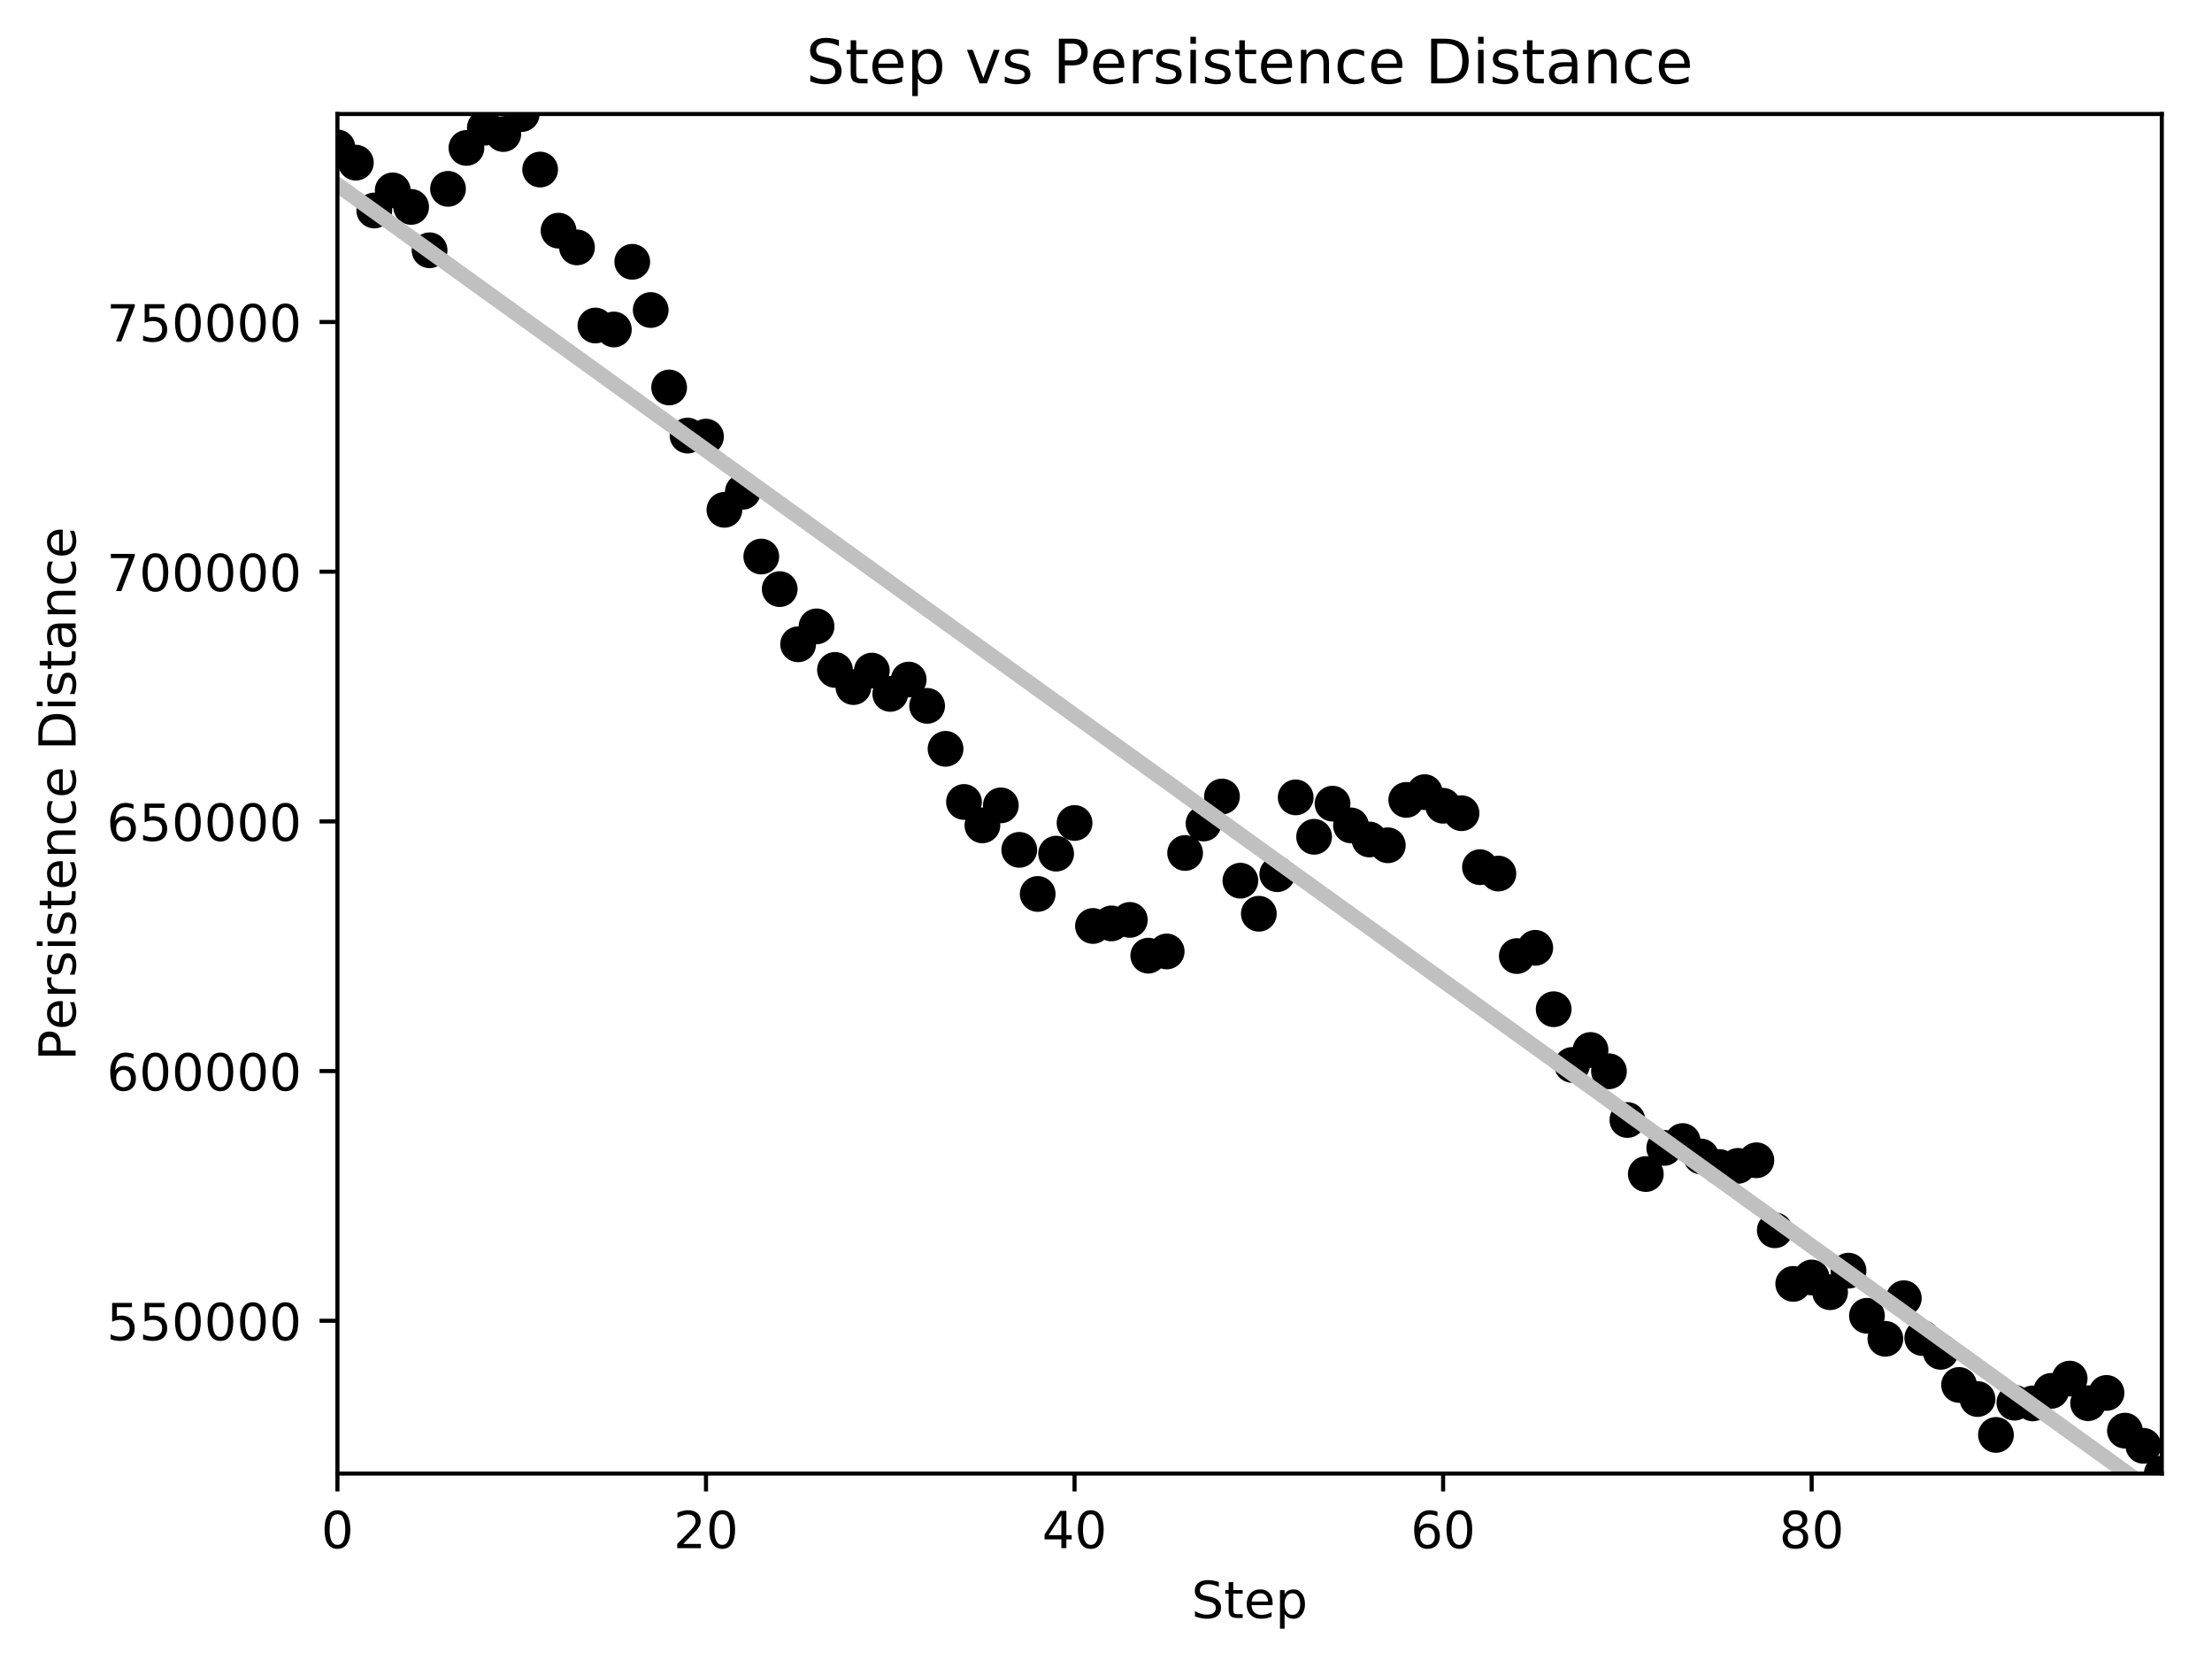 <?xml version="1.0" encoding="utf-8" standalone="no"?>
<!DOCTYPE svg PUBLIC "-//W3C//DTD SVG 1.1//EN"
  "http://www.w3.org/Graphics/SVG/1.1/DTD/svg11.dtd">
<!-- Created with matplotlib (http://matplotlib.org/) -->
<svg height="325pt" version="1.1" viewBox="0 0 433 325" width="433pt" xmlns="http://www.w3.org/2000/svg" xmlns:xlink="http://www.w3.org/1999/xlink">
 <defs>
  <style type="text/css">
*{stroke-linecap:butt;stroke-linejoin:round;}
  </style>
 </defs>
 <g id="figure_1">
  <g id="patch_1">
   <path d="M 0 325.986 
L 433.873 325.986 
L 433.873 0 
L 0 0 
z
" style="fill:#ffffff;"/>
  </g>
  <g id="axes_1">
   <g id="patch_2">
    <path d="M 66.053 288.43 
L 423.173 288.43 
L 423.173 22.318 
L 66.053 22.318 
z
" style="fill:#ffffff;"/>
   </g>
   <g id="PathCollection_1">
    <defs>
     <path d="M 0 3 
C 0.796 3 1.559 2.684 2.121 2.121 
C 2.684 1.559 3 0.796 3 0 
C 3 -0.796 2.684 -1.559 2.121 -2.121 
C 1.559 -2.684 0.796 -3 0 -3 
C -0.796 -3 -1.559 -2.684 -2.121 -2.121 
C -2.684 -1.559 -3 -0.796 -3 0 
C -3 0.796 -2.684 1.559 -2.121 2.121 
C -1.559 2.684 -0.796 3 0 3 
z
" id="m4218d9144f" style="stroke:#000000;"/>
    </defs>
    <g clip-path="url(#pf9d5d4aa37)">
     <use style="stroke:#000000;" x="66.053" xlink:href="#m4218d9144f" y="28.845"/>
     <use style="stroke:#000000;" x="69.66" xlink:href="#m4218d9144f" y="31.839"/>
     <use style="stroke:#000000;" x="73.268" xlink:href="#m4218d9144f" y="41.201"/>
     <use style="stroke:#000000;" x="76.875" xlink:href="#m4218d9144f" y="37.265"/>
     <use style="stroke:#000000;" x="80.482" xlink:href="#m4218d9144f" y="40.5"/>
     <use style="stroke:#000000;" x="84.089" xlink:href="#m4218d9144f" y="48.989"/>
     <use style="stroke:#000000;" x="87.697" xlink:href="#m4218d9144f" y="36.964"/>
     <use style="stroke:#000000;" x="91.304" xlink:href="#m4218d9144f" y="28.956"/>
     <use style="stroke:#000000;" x="94.911" xlink:href="#m4218d9144f" y="24.997"/>
     <use style="stroke:#000000;" x="98.519" xlink:href="#m4218d9144f" y="26.24"/>
     <use style="stroke:#000000;" x="102.126" xlink:href="#m4218d9144f" y="22.318"/>
     <use style="stroke:#000000;" x="105.733" xlink:href="#m4218d9144f" y="33.186"/>
     <use style="stroke:#000000;" x="109.34" xlink:href="#m4218d9144f" y="45.149"/>
     <use style="stroke:#000000;" x="112.948" xlink:href="#m4218d9144f" y="48.427"/>
     <use style="stroke:#000000;" x="116.555" xlink:href="#m4218d9144f" y="63.715"/>
     <use style="stroke:#000000;" x="120.162" xlink:href="#m4218d9144f" y="64.493"/>
     <use style="stroke:#000000;" x="123.769" xlink:href="#m4218d9144f" y="51.244"/>
     <use style="stroke:#000000;" x="127.377" xlink:href="#m4218d9144f" y="60.682"/>
     <use style="stroke:#000000;" x="130.984" xlink:href="#m4218d9144f" y="75.842"/>
     <use style="stroke:#000000;" x="134.591" xlink:href="#m4218d9144f" y="85.26"/>
     <use style="stroke:#000000;" x="138.199" xlink:href="#m4218d9144f" y="85.464"/>
     <use style="stroke:#000000;" x="141.806" xlink:href="#m4218d9144f" y="99.791"/>
     <use style="stroke:#000000;" x="145.413" xlink:href="#m4218d9144f" y="96.251"/>
     <use style="stroke:#000000;" x="149.02" xlink:href="#m4218d9144f" y="108.935"/>
     <use style="stroke:#000000;" x="152.628" xlink:href="#m4218d9144f" y="115.312"/>
     <use style="stroke:#000000;" x="156.235" xlink:href="#m4218d9144f" y="126.113"/>
     <use style="stroke:#000000;" x="159.842" xlink:href="#m4218d9144f" y="122.605"/>
     <use style="stroke:#000000;" x="163.449" xlink:href="#m4218d9144f" y="131.127"/>
     <use style="stroke:#000000;" x="167.057" xlink:href="#m4218d9144f" y="134.492"/>
     <use style="stroke:#000000;" x="170.664" xlink:href="#m4218d9144f" y="131.262"/>
     <use style="stroke:#000000;" x="174.271" xlink:href="#m4218d9144f" y="135.824"/>
     <use style="stroke:#000000;" x="177.879" xlink:href="#m4218d9144f" y="133.017"/>
     <use style="stroke:#000000;" x="181.486" xlink:href="#m4218d9144f" y="138.166"/>
     <use style="stroke:#000000;" x="185.093" xlink:href="#m4218d9144f" y="146.573"/>
     <use style="stroke:#000000;" x="188.7" xlink:href="#m4218d9144f" y="156.976"/>
     <use style="stroke:#000000;" x="192.308" xlink:href="#m4218d9144f" y="161.555"/>
     <use style="stroke:#000000;" x="195.915" xlink:href="#m4218d9144f" y="157.642"/>
     <use style="stroke:#000000;" x="199.522" xlink:href="#m4218d9144f" y="166.347"/>
     <use style="stroke:#000000;" x="203.129" xlink:href="#m4218d9144f" y="174.982"/>
     <use style="stroke:#000000;" x="206.737" xlink:href="#m4218d9144f" y="167.091"/>
     <use style="stroke:#000000;" x="210.344" xlink:href="#m4218d9144f" y="161.088"/>
     <use style="stroke:#000000;" x="213.951" xlink:href="#m4218d9144f" y="181.25"/>
     <use style="stroke:#000000;" x="217.559" xlink:href="#m4218d9144f" y="180.748"/>
     <use style="stroke:#000000;" x="221.166" xlink:href="#m4218d9144f" y="180.058"/>
     <use style="stroke:#000000;" x="224.773" xlink:href="#m4218d9144f" y="187.058"/>
     <use style="stroke:#000000;" x="228.38" xlink:href="#m4218d9144f" y="186.237"/>
     <use style="stroke:#000000;" x="231.988" xlink:href="#m4218d9144f" y="166.961"/>
     <use style="stroke:#000000;" x="235.595" xlink:href="#m4218d9144f" y="161.197"/>
     <use style="stroke:#000000;" x="239.202" xlink:href="#m4218d9144f" y="155.906"/>
     <use style="stroke:#000000;" x="242.809" xlink:href="#m4218d9144f" y="172.384"/>
     <use style="stroke:#000000;" x="246.417" xlink:href="#m4218d9144f" y="178.855"/>
     <use style="stroke:#000000;" x="250.024" xlink:href="#m4218d9144f" y="171.109"/>
     <use style="stroke:#000000;" x="253.631" xlink:href="#m4218d9144f" y="156.075"/>
     <use style="stroke:#000000;" x="257.239" xlink:href="#m4218d9144f" y="163.791"/>
     <use style="stroke:#000000;" x="260.846" xlink:href="#m4218d9144f" y="157.308"/>
     <use style="stroke:#000000;" x="264.453" xlink:href="#m4218d9144f" y="161.561"/>
     <use style="stroke:#000000;" x="268.06" xlink:href="#m4218d9144f" y="164.317"/>
     <use style="stroke:#000000;" x="271.668" xlink:href="#m4218d9144f" y="165.454"/>
     <use style="stroke:#000000;" x="275.275" xlink:href="#m4218d9144f" y="156.573"/>
     <use style="stroke:#000000;" x="278.882" xlink:href="#m4218d9144f" y="155.051"/>
     <use style="stroke:#000000;" x="282.489" xlink:href="#m4218d9144f" y="157.717"/>
     <use style="stroke:#000000;" x="286.097" xlink:href="#m4218d9144f" y="159.176"/>
     <use style="stroke:#000000;" x="289.704" xlink:href="#m4218d9144f" y="169.737"/>
     <use style="stroke:#000000;" x="293.311" xlink:href="#m4218d9144f" y="170.989"/>
     <use style="stroke:#000000;" x="296.919" xlink:href="#m4218d9144f" y="187.135"/>
     <use style="stroke:#000000;" x="300.526" xlink:href="#m4218d9144f" y="185.522"/>
     <use style="stroke:#000000;" x="304.133" xlink:href="#m4218d9144f" y="197.543"/>
     <use style="stroke:#000000;" x="307.74" xlink:href="#m4218d9144f" y="208.446"/>
     <use style="stroke:#000000;" x="311.348" xlink:href="#m4218d9144f" y="205.521"/>
     <use style="stroke:#000000;" x="314.955" xlink:href="#m4218d9144f" y="209.688"/>
     <use style="stroke:#000000;" x="318.562" xlink:href="#m4218d9144f" y="219.228"/>
     <use style="stroke:#000000;" x="322.169" xlink:href="#m4218d9144f" y="229.804"/>
     <use style="stroke:#000000;" x="325.777" xlink:href="#m4218d9144f" y="224.686"/>
     <use style="stroke:#000000;" x="329.384" xlink:href="#m4218d9144f" y="223.347"/>
     <use style="stroke:#000000;" x="332.991" xlink:href="#m4218d9144f" y="226.369"/>
     <use style="stroke:#000000;" x="336.599" xlink:href="#m4218d9144f" y="228.427"/>
     <use style="stroke:#000000;" x="340.206" xlink:href="#m4218d9144f" y="228.204"/>
     <use style="stroke:#000000;" x="343.813" xlink:href="#m4218d9144f" y="227.107"/>
     <use style="stroke:#000000;" x="347.42" xlink:href="#m4218d9144f" y="240.811"/>
     <use style="stroke:#000000;" x="351.028" xlink:href="#m4218d9144f" y="251.305"/>
     <use style="stroke:#000000;" x="354.635" xlink:href="#m4218d9144f" y="250.05"/>
     <use style="stroke:#000000;" x="358.242" xlink:href="#m4218d9144f" y="252.935"/>
     <use style="stroke:#000000;" x="361.849" xlink:href="#m4218d9144f" y="248.716"/>
     <use style="stroke:#000000;" x="365.457" xlink:href="#m4218d9144f" y="257.548"/>
     <use style="stroke:#000000;" x="369.064" xlink:href="#m4218d9144f" y="262.056"/>
     <use style="stroke:#000000;" x="372.671" xlink:href="#m4218d9144f" y="254.106"/>
     <use style="stroke:#000000;" x="376.279" xlink:href="#m4218d9144f" y="261.898"/>
     <use style="stroke:#000000;" x="379.886" xlink:href="#m4218d9144f" y="264.605"/>
     <use style="stroke:#000000;" x="383.493" xlink:href="#m4218d9144f" y="271.086"/>
     <use style="stroke:#000000;" x="387.1" xlink:href="#m4218d9144f" y="273.844"/>
     <use style="stroke:#000000;" x="390.708" xlink:href="#m4218d9144f" y="280.867"/>
     <use style="stroke:#000000;" x="394.315" xlink:href="#m4218d9144f" y="274.561"/>
     <use style="stroke:#000000;" x="397.922" xlink:href="#m4218d9144f" y="274.697"/>
     <use style="stroke:#000000;" x="401.529" xlink:href="#m4218d9144f" y="272.246"/>
     <use style="stroke:#000000;" x="405.137" xlink:href="#m4218d9144f" y="269.841"/>
     <use style="stroke:#000000;" x="408.744" xlink:href="#m4218d9144f" y="274.656"/>
     <use style="stroke:#000000;" x="412.351" xlink:href="#m4218d9144f" y="272.646"/>
     <use style="stroke:#000000;" x="415.959" xlink:href="#m4218d9144f" y="280.031"/>
     <use style="stroke:#000000;" x="419.566" xlink:href="#m4218d9144f" y="282.996"/>
     <use style="stroke:#000000;" x="423.173" xlink:href="#m4218d9144f" y="288.43"/>
    </g>
   </g>
   <g id="matplotlib.axis_1">
    <g id="xtick_1">
     <g id="line2d_1">
      <defs>
       <path d="M 0 0 
L 0 3.5 
" id="m1d1bb5663f" style="stroke:#000000;stroke-width:0.8;"/>
      </defs>
      <g>
       <use style="stroke:#000000;stroke-width:0.8;" x="66.053" xlink:href="#m1d1bb5663f" y="288.43"/>
      </g>
     </g>
     <g id="text_1">
      <!-- 0 -->
      <defs>
       <path d="M 31.781 66.406 
Q 24.172 66.406 20.328 58.906 
Q 16.5 51.422 16.5 36.375 
Q 16.5 21.391 20.328 13.891 
Q 24.172 6.391 31.781 6.391 
Q 39.453 6.391 43.281 13.891 
Q 47.125 21.391 47.125 36.375 
Q 47.125 51.422 43.281 58.906 
Q 39.453 66.406 31.781 66.406 
z
M 31.781 74.219 
Q 44.047 74.219 50.516 64.516 
Q 56.984 54.828 56.984 36.375 
Q 56.984 17.969 50.516 8.266 
Q 44.047 -1.422 31.781 -1.422 
Q 19.531 -1.422 13.062 8.266 
Q 6.594 17.969 6.594 36.375 
Q 6.594 54.828 13.062 64.516 
Q 19.531 74.219 31.781 74.219 
z
" id="DejaVuSans-30"/>
      </defs>
      <g transform="translate(62.872 303.029)scale(0.1 -0.1)">
       <use xlink:href="#DejaVuSans-30"/>
      </g>
     </g>
    </g>
    <g id="xtick_2">
     <g id="line2d_2">
      <g>
       <use style="stroke:#000000;stroke-width:0.8;" x="138.199" xlink:href="#m1d1bb5663f" y="288.43"/>
      </g>
     </g>
     <g id="text_2">
      <!-- 20 -->
      <defs>
       <path d="M 19.188 8.297 
L 53.609 8.297 
L 53.609 0 
L 7.328 0 
L 7.328 8.297 
Q 12.938 14.109 22.625 23.891 
Q 32.328 33.688 34.812 36.531 
Q 39.547 41.844 41.422 45.531 
Q 43.312 49.219 43.312 52.781 
Q 43.312 58.594 39.234 62.25 
Q 35.156 65.922 28.609 65.922 
Q 23.969 65.922 18.812 64.312 
Q 13.672 62.703 7.812 59.422 
L 7.812 69.391 
Q 13.766 71.781 18.938 73 
Q 24.125 74.219 28.422 74.219 
Q 39.75 74.219 46.484 68.547 
Q 53.219 62.891 53.219 53.422 
Q 53.219 48.922 51.531 44.891 
Q 49.859 40.875 45.406 35.406 
Q 44.188 33.984 37.641 27.219 
Q 31.109 20.453 19.188 8.297 
z
" id="DejaVuSans-32"/>
      </defs>
      <g transform="translate(131.836 303.029)scale(0.1 -0.1)">
       <use xlink:href="#DejaVuSans-32"/>
       <use x="63.623" xlink:href="#DejaVuSans-30"/>
      </g>
     </g>
    </g>
    <g id="xtick_3">
     <g id="line2d_3">
      <g>
       <use style="stroke:#000000;stroke-width:0.8;" x="210.344" xlink:href="#m1d1bb5663f" y="288.43"/>
      </g>
     </g>
     <g id="text_3">
      <!-- 40 -->
      <defs>
       <path d="M 37.797 64.312 
L 12.891 25.391 
L 37.797 25.391 
z
M 35.203 72.906 
L 47.609 72.906 
L 47.609 25.391 
L 58.016 25.391 
L 58.016 17.188 
L 47.609 17.188 
L 47.609 0 
L 37.797 0 
L 37.797 17.188 
L 4.891 17.188 
L 4.891 26.703 
z
" id="DejaVuSans-34"/>
      </defs>
      <g transform="translate(203.982 303.029)scale(0.1 -0.1)">
       <use xlink:href="#DejaVuSans-34"/>
       <use x="63.623" xlink:href="#DejaVuSans-30"/>
      </g>
     </g>
    </g>
    <g id="xtick_4">
     <g id="line2d_4">
      <g>
       <use style="stroke:#000000;stroke-width:0.8;" x="282.489" xlink:href="#m1d1bb5663f" y="288.43"/>
      </g>
     </g>
     <g id="text_4">
      <!-- 60 -->
      <defs>
       <path d="M 33.016 40.375 
Q 26.375 40.375 22.484 35.828 
Q 18.609 31.297 18.609 23.391 
Q 18.609 15.531 22.484 10.953 
Q 26.375 6.391 33.016 6.391 
Q 39.656 6.391 43.531 10.953 
Q 47.406 15.531 47.406 23.391 
Q 47.406 31.297 43.531 35.828 
Q 39.656 40.375 33.016 40.375 
z
M 52.594 71.297 
L 52.594 62.312 
Q 48.875 64.062 45.094 64.984 
Q 41.312 65.922 37.594 65.922 
Q 27.828 65.922 22.672 59.328 
Q 17.531 52.734 16.797 39.406 
Q 19.672 43.656 24.016 45.922 
Q 28.375 48.188 33.594 48.188 
Q 44.578 48.188 50.953 41.516 
Q 57.328 34.859 57.328 23.391 
Q 57.328 12.156 50.688 5.359 
Q 44.047 -1.422 33.016 -1.422 
Q 20.359 -1.422 13.672 8.266 
Q 6.984 17.969 6.984 36.375 
Q 6.984 53.656 15.188 63.938 
Q 23.391 74.219 37.203 74.219 
Q 40.922 74.219 44.703 73.484 
Q 48.484 72.75 52.594 71.297 
z
" id="DejaVuSans-36"/>
      </defs>
      <g transform="translate(276.127 303.029)scale(0.1 -0.1)">
       <use xlink:href="#DejaVuSans-36"/>
       <use x="63.623" xlink:href="#DejaVuSans-30"/>
      </g>
     </g>
    </g>
    <g id="xtick_5">
     <g id="line2d_5">
      <g>
       <use style="stroke:#000000;stroke-width:0.8;" x="354.635" xlink:href="#m1d1bb5663f" y="288.43"/>
      </g>
     </g>
     <g id="text_5">
      <!-- 80 -->
      <defs>
       <path d="M 31.781 34.625 
Q 24.75 34.625 20.719 30.859 
Q 16.703 27.094 16.703 20.516 
Q 16.703 13.922 20.719 10.156 
Q 24.75 6.391 31.781 6.391 
Q 38.812 6.391 42.859 10.172 
Q 46.922 13.969 46.922 20.516 
Q 46.922 27.094 42.891 30.859 
Q 38.875 34.625 31.781 34.625 
z
M 21.922 38.812 
Q 15.578 40.375 12.031 44.719 
Q 8.5 49.078 8.5 55.328 
Q 8.5 64.062 14.719 69.141 
Q 20.953 74.219 31.781 74.219 
Q 42.672 74.219 48.875 69.141 
Q 55.078 64.062 55.078 55.328 
Q 55.078 49.078 51.531 44.719 
Q 48 40.375 41.703 38.812 
Q 48.828 37.156 52.797 32.312 
Q 56.781 27.484 56.781 20.516 
Q 56.781 9.906 50.312 4.234 
Q 43.844 -1.422 31.781 -1.422 
Q 19.734 -1.422 13.25 4.234 
Q 6.781 9.906 6.781 20.516 
Q 6.781 27.484 10.781 32.312 
Q 14.797 37.156 21.922 38.812 
z
M 18.312 54.391 
Q 18.312 48.734 21.844 45.562 
Q 25.391 42.391 31.781 42.391 
Q 38.141 42.391 41.719 45.562 
Q 45.312 48.734 45.312 54.391 
Q 45.312 60.062 41.719 63.234 
Q 38.141 66.406 31.781 66.406 
Q 25.391 66.406 21.844 63.234 
Q 18.312 60.062 18.312 54.391 
z
" id="DejaVuSans-38"/>
      </defs>
      <g transform="translate(348.272 303.029)scale(0.1 -0.1)">
       <use xlink:href="#DejaVuSans-38"/>
       <use x="63.623" xlink:href="#DejaVuSans-30"/>
      </g>
     </g>
    </g>
    <g id="text_6">
     <!-- Step -->
     <defs>
      <path d="M 53.516 70.516 
L 53.516 60.891 
Q 47.906 63.578 42.922 64.891 
Q 37.938 66.219 33.297 66.219 
Q 25.25 66.219 20.875 63.094 
Q 16.5 59.969 16.5 54.203 
Q 16.5 49.359 19.406 46.891 
Q 22.312 44.438 30.422 42.922 
L 36.375 41.703 
Q 47.406 39.594 52.656 34.297 
Q 57.906 29 57.906 20.125 
Q 57.906 9.516 50.797 4.047 
Q 43.703 -1.422 29.984 -1.422 
Q 24.812 -1.422 18.969 -0.25 
Q 13.141 0.922 6.891 3.219 
L 6.891 13.375 
Q 12.891 10.016 18.656 8.297 
Q 24.422 6.594 29.984 6.594 
Q 38.422 6.594 43.016 9.906 
Q 47.609 13.234 47.609 19.391 
Q 47.609 24.75 44.312 27.781 
Q 41.016 30.812 33.5 32.328 
L 27.484 33.5 
Q 16.453 35.688 11.516 40.375 
Q 6.594 45.062 6.594 53.422 
Q 6.594 63.094 13.406 68.656 
Q 20.219 74.219 32.172 74.219 
Q 37.312 74.219 42.625 73.281 
Q 47.953 72.359 53.516 70.516 
z
" id="DejaVuSans-53"/>
      <path d="M 18.312 70.219 
L 18.312 54.688 
L 36.812 54.688 
L 36.812 47.703 
L 18.312 47.703 
L 18.312 18.016 
Q 18.312 11.328 20.141 9.422 
Q 21.969 7.516 27.594 7.516 
L 36.812 7.516 
L 36.812 0 
L 27.594 0 
Q 17.188 0 13.234 3.875 
Q 9.281 7.766 9.281 18.016 
L 9.281 47.703 
L 2.688 47.703 
L 2.688 54.688 
L 9.281 54.688 
L 9.281 70.219 
z
" id="DejaVuSans-74"/>
      <path d="M 56.203 29.594 
L 56.203 25.203 
L 14.891 25.203 
Q 15.484 15.922 20.484 11.062 
Q 25.484 6.203 34.422 6.203 
Q 39.594 6.203 44.453 7.469 
Q 49.312 8.734 54.109 11.281 
L 54.109 2.781 
Q 49.266 0.734 44.188 -0.344 
Q 39.109 -1.422 33.891 -1.422 
Q 20.797 -1.422 13.156 6.188 
Q 5.516 13.812 5.516 26.812 
Q 5.516 40.234 12.766 48.109 
Q 20.016 56 32.328 56 
Q 43.359 56 49.781 48.891 
Q 56.203 41.797 56.203 29.594 
z
M 47.219 32.234 
Q 47.125 39.594 43.094 43.984 
Q 39.062 48.391 32.422 48.391 
Q 24.906 48.391 20.391 44.141 
Q 15.875 39.891 15.188 32.172 
z
" id="DejaVuSans-65"/>
      <path d="M 18.109 8.203 
L 18.109 -20.797 
L 9.078 -20.797 
L 9.078 54.688 
L 18.109 54.688 
L 18.109 46.391 
Q 20.953 51.266 25.266 53.625 
Q 29.594 56 35.594 56 
Q 45.562 56 51.781 48.094 
Q 58.016 40.188 58.016 27.297 
Q 58.016 14.406 51.781 6.484 
Q 45.562 -1.422 35.594 -1.422 
Q 29.594 -1.422 25.266 0.953 
Q 20.953 3.328 18.109 8.203 
z
M 48.688 27.297 
Q 48.688 37.203 44.609 42.844 
Q 40.531 48.484 33.406 48.484 
Q 26.266 48.484 22.188 42.844 
Q 18.109 37.203 18.109 27.297 
Q 18.109 17.391 22.188 11.75 
Q 26.266 6.109 33.406 6.109 
Q 40.531 6.109 44.609 11.75 
Q 48.688 17.391 48.688 27.297 
z
" id="DejaVuSans-70"/>
     </defs>
     <g transform="translate(233.228 316.707)scale(0.1 -0.1)">
      <use xlink:href="#DejaVuSans-53"/>
      <use x="63.477" xlink:href="#DejaVuSans-74"/>
      <use x="102.686" xlink:href="#DejaVuSans-65"/>
      <use x="164.209" xlink:href="#DejaVuSans-70"/>
     </g>
    </g>
   </g>
   <g id="matplotlib.axis_2">
    <g id="ytick_1">
     <g id="line2d_6">
      <defs>
       <path d="M 0 0 
L -3.5 0 
" id="m843e7717b7" style="stroke:#000000;stroke-width:0.8;"/>
      </defs>
      <g>
       <use style="stroke:#000000;stroke-width:0.8;" x="66.053" xlink:href="#m843e7717b7" y="258.525"/>
      </g>
     </g>
     <g id="text_7">
      <!-- 550000 -->
      <defs>
       <path d="M 10.797 72.906 
L 49.516 72.906 
L 49.516 64.594 
L 19.828 64.594 
L 19.828 46.734 
Q 21.969 47.469 24.109 47.828 
Q 26.266 48.188 28.422 48.188 
Q 40.625 48.188 47.75 41.5 
Q 54.891 34.812 54.891 23.391 
Q 54.891 11.625 47.562 5.094 
Q 40.234 -1.422 26.906 -1.422 
Q 22.312 -1.422 17.547 -0.641 
Q 12.797 0.141 7.719 1.703 
L 7.719 11.625 
Q 12.109 9.234 16.797 8.062 
Q 21.484 6.891 26.703 6.891 
Q 35.156 6.891 40.078 11.328 
Q 45.016 15.766 45.016 23.391 
Q 45.016 31 40.078 35.438 
Q 35.156 39.891 26.703 39.891 
Q 22.75 39.891 18.812 39.016 
Q 14.891 38.141 10.797 36.281 
z
" id="DejaVuSans-35"/>
      </defs>
      <g transform="translate(20.878 262.324)scale(0.1 -0.1)">
       <use xlink:href="#DejaVuSans-35"/>
       <use x="63.623" xlink:href="#DejaVuSans-35"/>
       <use x="127.246" xlink:href="#DejaVuSans-30"/>
       <use x="190.869" xlink:href="#DejaVuSans-30"/>
       <use x="254.492" xlink:href="#DejaVuSans-30"/>
       <use x="318.115" xlink:href="#DejaVuSans-30"/>
      </g>
     </g>
    </g>
    <g id="ytick_2">
     <g id="line2d_7">
      <g>
       <use style="stroke:#000000;stroke-width:0.8;" x="66.053" xlink:href="#m843e7717b7" y="209.651"/>
      </g>
     </g>
     <g id="text_8">
      <!-- 600000 -->
      <g transform="translate(20.878 213.45)scale(0.1 -0.1)">
       <use xlink:href="#DejaVuSans-36"/>
       <use x="63.623" xlink:href="#DejaVuSans-30"/>
       <use x="127.246" xlink:href="#DejaVuSans-30"/>
       <use x="190.869" xlink:href="#DejaVuSans-30"/>
       <use x="254.492" xlink:href="#DejaVuSans-30"/>
       <use x="318.115" xlink:href="#DejaVuSans-30"/>
      </g>
     </g>
    </g>
    <g id="ytick_3">
     <g id="line2d_8">
      <g>
       <use style="stroke:#000000;stroke-width:0.8;" x="66.053" xlink:href="#m843e7717b7" y="160.777"/>
      </g>
     </g>
     <g id="text_9">
      <!-- 650000 -->
      <g transform="translate(20.878 164.577)scale(0.1 -0.1)">
       <use xlink:href="#DejaVuSans-36"/>
       <use x="63.623" xlink:href="#DejaVuSans-35"/>
       <use x="127.246" xlink:href="#DejaVuSans-30"/>
       <use x="190.869" xlink:href="#DejaVuSans-30"/>
       <use x="254.492" xlink:href="#DejaVuSans-30"/>
       <use x="318.115" xlink:href="#DejaVuSans-30"/>
      </g>
     </g>
    </g>
    <g id="ytick_4">
     <g id="line2d_9">
      <g>
       <use style="stroke:#000000;stroke-width:0.8;" x="66.053" xlink:href="#m843e7717b7" y="111.904"/>
      </g>
     </g>
     <g id="text_10">
      <!-- 700000 -->
      <defs>
       <path d="M 8.203 72.906 
L 55.078 72.906 
L 55.078 68.703 
L 28.609 0 
L 18.312 0 
L 43.219 64.594 
L 8.203 64.594 
z
" id="DejaVuSans-37"/>
      </defs>
      <g transform="translate(20.878 115.703)scale(0.1 -0.1)">
       <use xlink:href="#DejaVuSans-37"/>
       <use x="63.623" xlink:href="#DejaVuSans-30"/>
       <use x="127.246" xlink:href="#DejaVuSans-30"/>
       <use x="190.869" xlink:href="#DejaVuSans-30"/>
       <use x="254.492" xlink:href="#DejaVuSans-30"/>
       <use x="318.115" xlink:href="#DejaVuSans-30"/>
      </g>
     </g>
    </g>
    <g id="ytick_5">
     <g id="line2d_10">
      <g>
       <use style="stroke:#000000;stroke-width:0.8;" x="66.053" xlink:href="#m843e7717b7" y="63.03"/>
      </g>
     </g>
     <g id="text_11">
      <!-- 750000 -->
      <g transform="translate(20.878 66.83)scale(0.1 -0.1)">
       <use xlink:href="#DejaVuSans-37"/>
       <use x="63.623" xlink:href="#DejaVuSans-35"/>
       <use x="127.246" xlink:href="#DejaVuSans-30"/>
       <use x="190.869" xlink:href="#DejaVuSans-30"/>
       <use x="254.492" xlink:href="#DejaVuSans-30"/>
       <use x="318.115" xlink:href="#DejaVuSans-30"/>
      </g>
     </g>
    </g>
    <g id="text_12">
     <!-- Persistence Distance -->
     <defs>
      <path d="M 19.672 64.797 
L 19.672 37.406 
L 32.078 37.406 
Q 38.969 37.406 42.719 40.969 
Q 46.484 44.531 46.484 51.125 
Q 46.484 57.672 42.719 61.234 
Q 38.969 64.797 32.078 64.797 
z
M 9.812 72.906 
L 32.078 72.906 
Q 44.344 72.906 50.609 67.359 
Q 56.891 61.812 56.891 51.125 
Q 56.891 40.328 50.609 34.812 
Q 44.344 29.297 32.078 29.297 
L 19.672 29.297 
L 19.672 0 
L 9.812 0 
z
" id="DejaVuSans-50"/>
      <path d="M 41.109 46.297 
Q 39.594 47.172 37.812 47.578 
Q 36.031 48 33.891 48 
Q 26.266 48 22.188 43.047 
Q 18.109 38.094 18.109 28.812 
L 18.109 0 
L 9.078 0 
L 9.078 54.688 
L 18.109 54.688 
L 18.109 46.188 
Q 20.953 51.172 25.484 53.578 
Q 30.031 56 36.531 56 
Q 37.453 56 38.578 55.875 
Q 39.703 55.766 41.062 55.516 
z
" id="DejaVuSans-72"/>
      <path d="M 44.281 53.078 
L 44.281 44.578 
Q 40.484 46.531 36.375 47.5 
Q 32.281 48.484 27.875 48.484 
Q 21.188 48.484 17.844 46.438 
Q 14.5 44.391 14.5 40.281 
Q 14.5 37.156 16.891 35.375 
Q 19.281 33.594 26.516 31.984 
L 29.594 31.297 
Q 39.156 29.25 43.188 25.516 
Q 47.219 21.781 47.219 15.094 
Q 47.219 7.469 41.188 3.016 
Q 35.156 -1.422 24.609 -1.422 
Q 20.219 -1.422 15.453 -0.562 
Q 10.688 0.297 5.422 2 
L 5.422 11.281 
Q 10.406 8.688 15.234 7.391 
Q 20.062 6.109 24.812 6.109 
Q 31.156 6.109 34.562 8.281 
Q 37.984 10.453 37.984 14.406 
Q 37.984 18.062 35.516 20.016 
Q 33.062 21.969 24.703 23.781 
L 21.578 24.516 
Q 13.234 26.266 9.516 29.906 
Q 5.812 33.547 5.812 39.891 
Q 5.812 47.609 11.281 51.797 
Q 16.75 56 26.812 56 
Q 31.781 56 36.172 55.266 
Q 40.578 54.547 44.281 53.078 
z
" id="DejaVuSans-73"/>
      <path d="M 9.422 54.688 
L 18.406 54.688 
L 18.406 0 
L 9.422 0 
z
M 9.422 75.984 
L 18.406 75.984 
L 18.406 64.594 
L 9.422 64.594 
z
" id="DejaVuSans-69"/>
      <path d="M 54.891 33.016 
L 54.891 0 
L 45.906 0 
L 45.906 32.719 
Q 45.906 40.484 42.875 44.328 
Q 39.844 48.188 33.797 48.188 
Q 26.516 48.188 22.312 43.547 
Q 18.109 38.922 18.109 30.906 
L 18.109 0 
L 9.078 0 
L 9.078 54.688 
L 18.109 54.688 
L 18.109 46.188 
Q 21.344 51.125 25.703 53.562 
Q 30.078 56 35.797 56 
Q 45.219 56 50.047 50.172 
Q 54.891 44.344 54.891 33.016 
z
" id="DejaVuSans-6e"/>
      <path d="M 48.781 52.594 
L 48.781 44.188 
Q 44.969 46.297 41.141 47.344 
Q 37.312 48.391 33.406 48.391 
Q 24.656 48.391 19.812 42.844 
Q 14.984 37.312 14.984 27.297 
Q 14.984 17.281 19.812 11.734 
Q 24.656 6.203 33.406 6.203 
Q 37.312 6.203 41.141 7.25 
Q 44.969 8.297 48.781 10.406 
L 48.781 2.094 
Q 45.016 0.344 40.984 -0.531 
Q 36.969 -1.422 32.422 -1.422 
Q 20.062 -1.422 12.781 6.344 
Q 5.516 14.109 5.516 27.297 
Q 5.516 40.672 12.859 48.328 
Q 20.219 56 33.016 56 
Q 37.156 56 41.109 55.141 
Q 45.062 54.297 48.781 52.594 
z
" id="DejaVuSans-63"/>
      <path id="DejaVuSans-20"/>
      <path d="M 19.672 64.797 
L 19.672 8.109 
L 31.594 8.109 
Q 46.688 8.109 53.688 14.938 
Q 60.688 21.781 60.688 36.531 
Q 60.688 51.172 53.688 57.984 
Q 46.688 64.797 31.594 64.797 
z
M 9.812 72.906 
L 30.078 72.906 
Q 51.266 72.906 61.172 64.094 
Q 71.094 55.281 71.094 36.531 
Q 71.094 17.672 61.125 8.828 
Q 51.172 0 30.078 0 
L 9.812 0 
z
" id="DejaVuSans-44"/>
      <path d="M 34.281 27.484 
Q 23.391 27.484 19.188 25 
Q 14.984 22.516 14.984 16.5 
Q 14.984 11.719 18.141 8.906 
Q 21.297 6.109 26.703 6.109 
Q 34.188 6.109 38.703 11.406 
Q 43.219 16.703 43.219 25.484 
L 43.219 27.484 
z
M 52.203 31.203 
L 52.203 0 
L 43.219 0 
L 43.219 8.297 
Q 40.141 3.328 35.547 0.953 
Q 30.953 -1.422 24.312 -1.422 
Q 15.922 -1.422 10.953 3.297 
Q 6 8.016 6 15.922 
Q 6 25.141 12.172 29.828 
Q 18.359 34.516 30.609 34.516 
L 43.219 34.516 
L 43.219 35.406 
Q 43.219 41.609 39.141 45 
Q 35.062 48.391 27.688 48.391 
Q 23 48.391 18.547 47.266 
Q 14.109 46.141 10.016 43.891 
L 10.016 52.203 
Q 14.938 54.109 19.578 55.047 
Q 24.219 56 28.609 56 
Q 40.484 56 46.344 49.844 
Q 52.203 43.703 52.203 31.203 
z
" id="DejaVuSans-61"/>
     </defs>
     <g transform="translate(14.798 207.6)rotate(-90)scale(0.1 -0.1)">
      <use xlink:href="#DejaVuSans-50"/>
      <use x="60.256" xlink:href="#DejaVuSans-65"/>
      <use x="121.779" xlink:href="#DejaVuSans-72"/>
      <use x="162.893" xlink:href="#DejaVuSans-73"/>
      <use x="214.992" xlink:href="#DejaVuSans-69"/>
      <use x="242.775" xlink:href="#DejaVuSans-73"/>
      <use x="294.875" xlink:href="#DejaVuSans-74"/>
      <use x="334.084" xlink:href="#DejaVuSans-65"/>
      <use x="395.607" xlink:href="#DejaVuSans-6e"/>
      <use x="458.986" xlink:href="#DejaVuSans-63"/>
      <use x="513.967" xlink:href="#DejaVuSans-65"/>
      <use x="575.49" xlink:href="#DejaVuSans-20"/>
      <use x="607.277" xlink:href="#DejaVuSans-44"/>
      <use x="684.279" xlink:href="#DejaVuSans-69"/>
      <use x="712.062" xlink:href="#DejaVuSans-73"/>
      <use x="764.162" xlink:href="#DejaVuSans-74"/>
      <use x="803.371" xlink:href="#DejaVuSans-61"/>
      <use x="864.65" xlink:href="#DejaVuSans-6e"/>
      <use x="928.029" xlink:href="#DejaVuSans-63"/>
      <use x="983.01" xlink:href="#DejaVuSans-65"/>
     </g>
    </g>
   </g>
   <g id="line2d_11">
    <path clip-path="url(#pf9d5d4aa37)" d="M 66.053 36.17 
L 69.66 38.767 
L 73.268 41.364 
L 76.875 43.961 
L 80.482 46.557 
L 84.089 49.154 
L 87.697 51.751 
L 91.304 54.348 
L 94.911 56.944 
L 98.519 59.541 
L 102.126 62.138 
L 105.733 64.735 
L 109.34 67.331 
L 112.948 69.928 
L 116.555 72.525 
L 120.162 75.122 
L 123.769 77.718 
L 127.377 80.315 
L 130.984 82.912 
L 134.591 85.509 
L 138.199 88.105 
L 141.806 90.702 
L 145.413 93.299 
L 149.02 95.896 
L 152.628 98.493 
L 156.235 101.089 
L 159.842 103.686 
L 163.449 106.283 
L 167.057 108.88 
L 170.664 111.476 
L 174.271 114.073 
L 177.879 116.67 
L 181.486 119.267 
L 185.093 121.863 
L 188.7 124.46 
L 192.308 127.057 
L 195.915 129.654 
L 199.522 132.25 
L 203.129 134.847 
L 206.737 137.444 
L 210.344 140.041 
L 213.951 142.637 
L 217.559 145.234 
L 221.166 147.831 
L 224.773 150.428 
L 228.38 153.024 
L 231.988 155.621 
L 235.595 158.218 
L 239.202 160.815 
L 242.809 163.411 
L 246.417 166.008 
L 250.024 168.605 
L 253.631 171.202 
L 257.239 173.798 
L 260.846 176.395 
L 264.453 178.992 
L 268.06 181.589 
L 271.668 184.185 
L 275.275 186.782 
L 278.882 189.379 
L 282.489 191.976 
L 286.097 194.572 
L 289.704 197.169 
L 293.311 199.766 
L 296.919 202.363 
L 300.526 204.959 
L 304.133 207.556 
L 307.74 210.153 
L 311.348 212.75 
L 314.955 215.347 
L 318.562 217.943 
L 322.169 220.54 
L 325.777 223.137 
L 329.384 225.734 
L 332.991 228.33 
L 336.599 230.927 
L 340.206 233.524 
L 343.813 236.121 
L 347.42 238.717 
L 351.028 241.314 
L 354.635 243.911 
L 358.242 246.508 
L 361.849 249.104 
L 365.457 251.701 
L 369.064 254.298 
L 372.671 256.895 
L 376.279 259.491 
L 379.886 262.088 
L 383.493 264.685 
L 387.1 267.282 
L 390.708 269.878 
L 394.315 272.475 
L 397.922 275.072 
L 401.529 277.669 
L 405.137 280.265 
L 408.744 282.862 
L 412.351 285.459 
L 415.959 288.056 
L 419.566 290.652 
L 423.173 293.249 
" style="fill:none;stroke:#c0c0c0;stroke-linecap:square;stroke-width:3;"/>
   </g>
   <g id="patch_3">
    <path d="M 66.053 288.43 
L 66.053 22.318 
" style="fill:none;stroke:#000000;stroke-linecap:square;stroke-linejoin:miter;stroke-width:0.8;"/>
   </g>
   <g id="patch_4">
    <path d="M 423.173 288.43 
L 423.173 22.318 
" style="fill:none;stroke:#000000;stroke-linecap:square;stroke-linejoin:miter;stroke-width:0.8;"/>
   </g>
   <g id="patch_5">
    <path d="M 66.053 288.43 
L 423.173 288.43 
" style="fill:none;stroke:#000000;stroke-linecap:square;stroke-linejoin:miter;stroke-width:0.8;"/>
   </g>
   <g id="patch_6">
    <path d="M 66.053 22.318 
L 423.173 22.318 
" style="fill:none;stroke:#000000;stroke-linecap:square;stroke-linejoin:miter;stroke-width:0.8;"/>
   </g>
   <g id="text_13">
    <!-- Step vs Persistence Distance -->
    <defs>
     <path d="M 2.984 54.688 
L 12.5 54.688 
L 29.594 8.797 
L 46.688 54.688 
L 56.203 54.688 
L 35.688 0 
L 23.484 0 
z
" id="DejaVuSans-76"/>
    </defs>
    <g transform="translate(157.789 16.318)scale(0.12 -0.12)">
     <use xlink:href="#DejaVuSans-53"/>
     <use x="63.477" xlink:href="#DejaVuSans-74"/>
     <use x="102.686" xlink:href="#DejaVuSans-65"/>
     <use x="164.209" xlink:href="#DejaVuSans-70"/>
     <use x="227.686" xlink:href="#DejaVuSans-20"/>
     <use x="259.473" xlink:href="#DejaVuSans-76"/>
     <use x="318.652" xlink:href="#DejaVuSans-73"/>
     <use x="370.752" xlink:href="#DejaVuSans-20"/>
     <use x="402.539" xlink:href="#DejaVuSans-50"/>
     <use x="462.795" xlink:href="#DejaVuSans-65"/>
     <use x="524.318" xlink:href="#DejaVuSans-72"/>
     <use x="565.432" xlink:href="#DejaVuSans-73"/>
     <use x="617.531" xlink:href="#DejaVuSans-69"/>
     <use x="645.314" xlink:href="#DejaVuSans-73"/>
     <use x="697.414" xlink:href="#DejaVuSans-74"/>
     <use x="736.623" xlink:href="#DejaVuSans-65"/>
     <use x="798.146" xlink:href="#DejaVuSans-6e"/>
     <use x="861.525" xlink:href="#DejaVuSans-63"/>
     <use x="916.506" xlink:href="#DejaVuSans-65"/>
     <use x="978.029" xlink:href="#DejaVuSans-20"/>
     <use x="1009.816" xlink:href="#DejaVuSans-44"/>
     <use x="1086.818" xlink:href="#DejaVuSans-69"/>
     <use x="1114.602" xlink:href="#DejaVuSans-73"/>
     <use x="1166.701" xlink:href="#DejaVuSans-74"/>
     <use x="1205.91" xlink:href="#DejaVuSans-61"/>
     <use x="1267.189" xlink:href="#DejaVuSans-6e"/>
     <use x="1330.568" xlink:href="#DejaVuSans-63"/>
     <use x="1385.549" xlink:href="#DejaVuSans-65"/>
    </g>
   </g>
  </g>
 </g>
 <defs>
  <clipPath id="pf9d5d4aa37">
   <rect height="266.112" width="357.12" x="66.053" y="22.318"/>
  </clipPath>
 </defs>
</svg>
